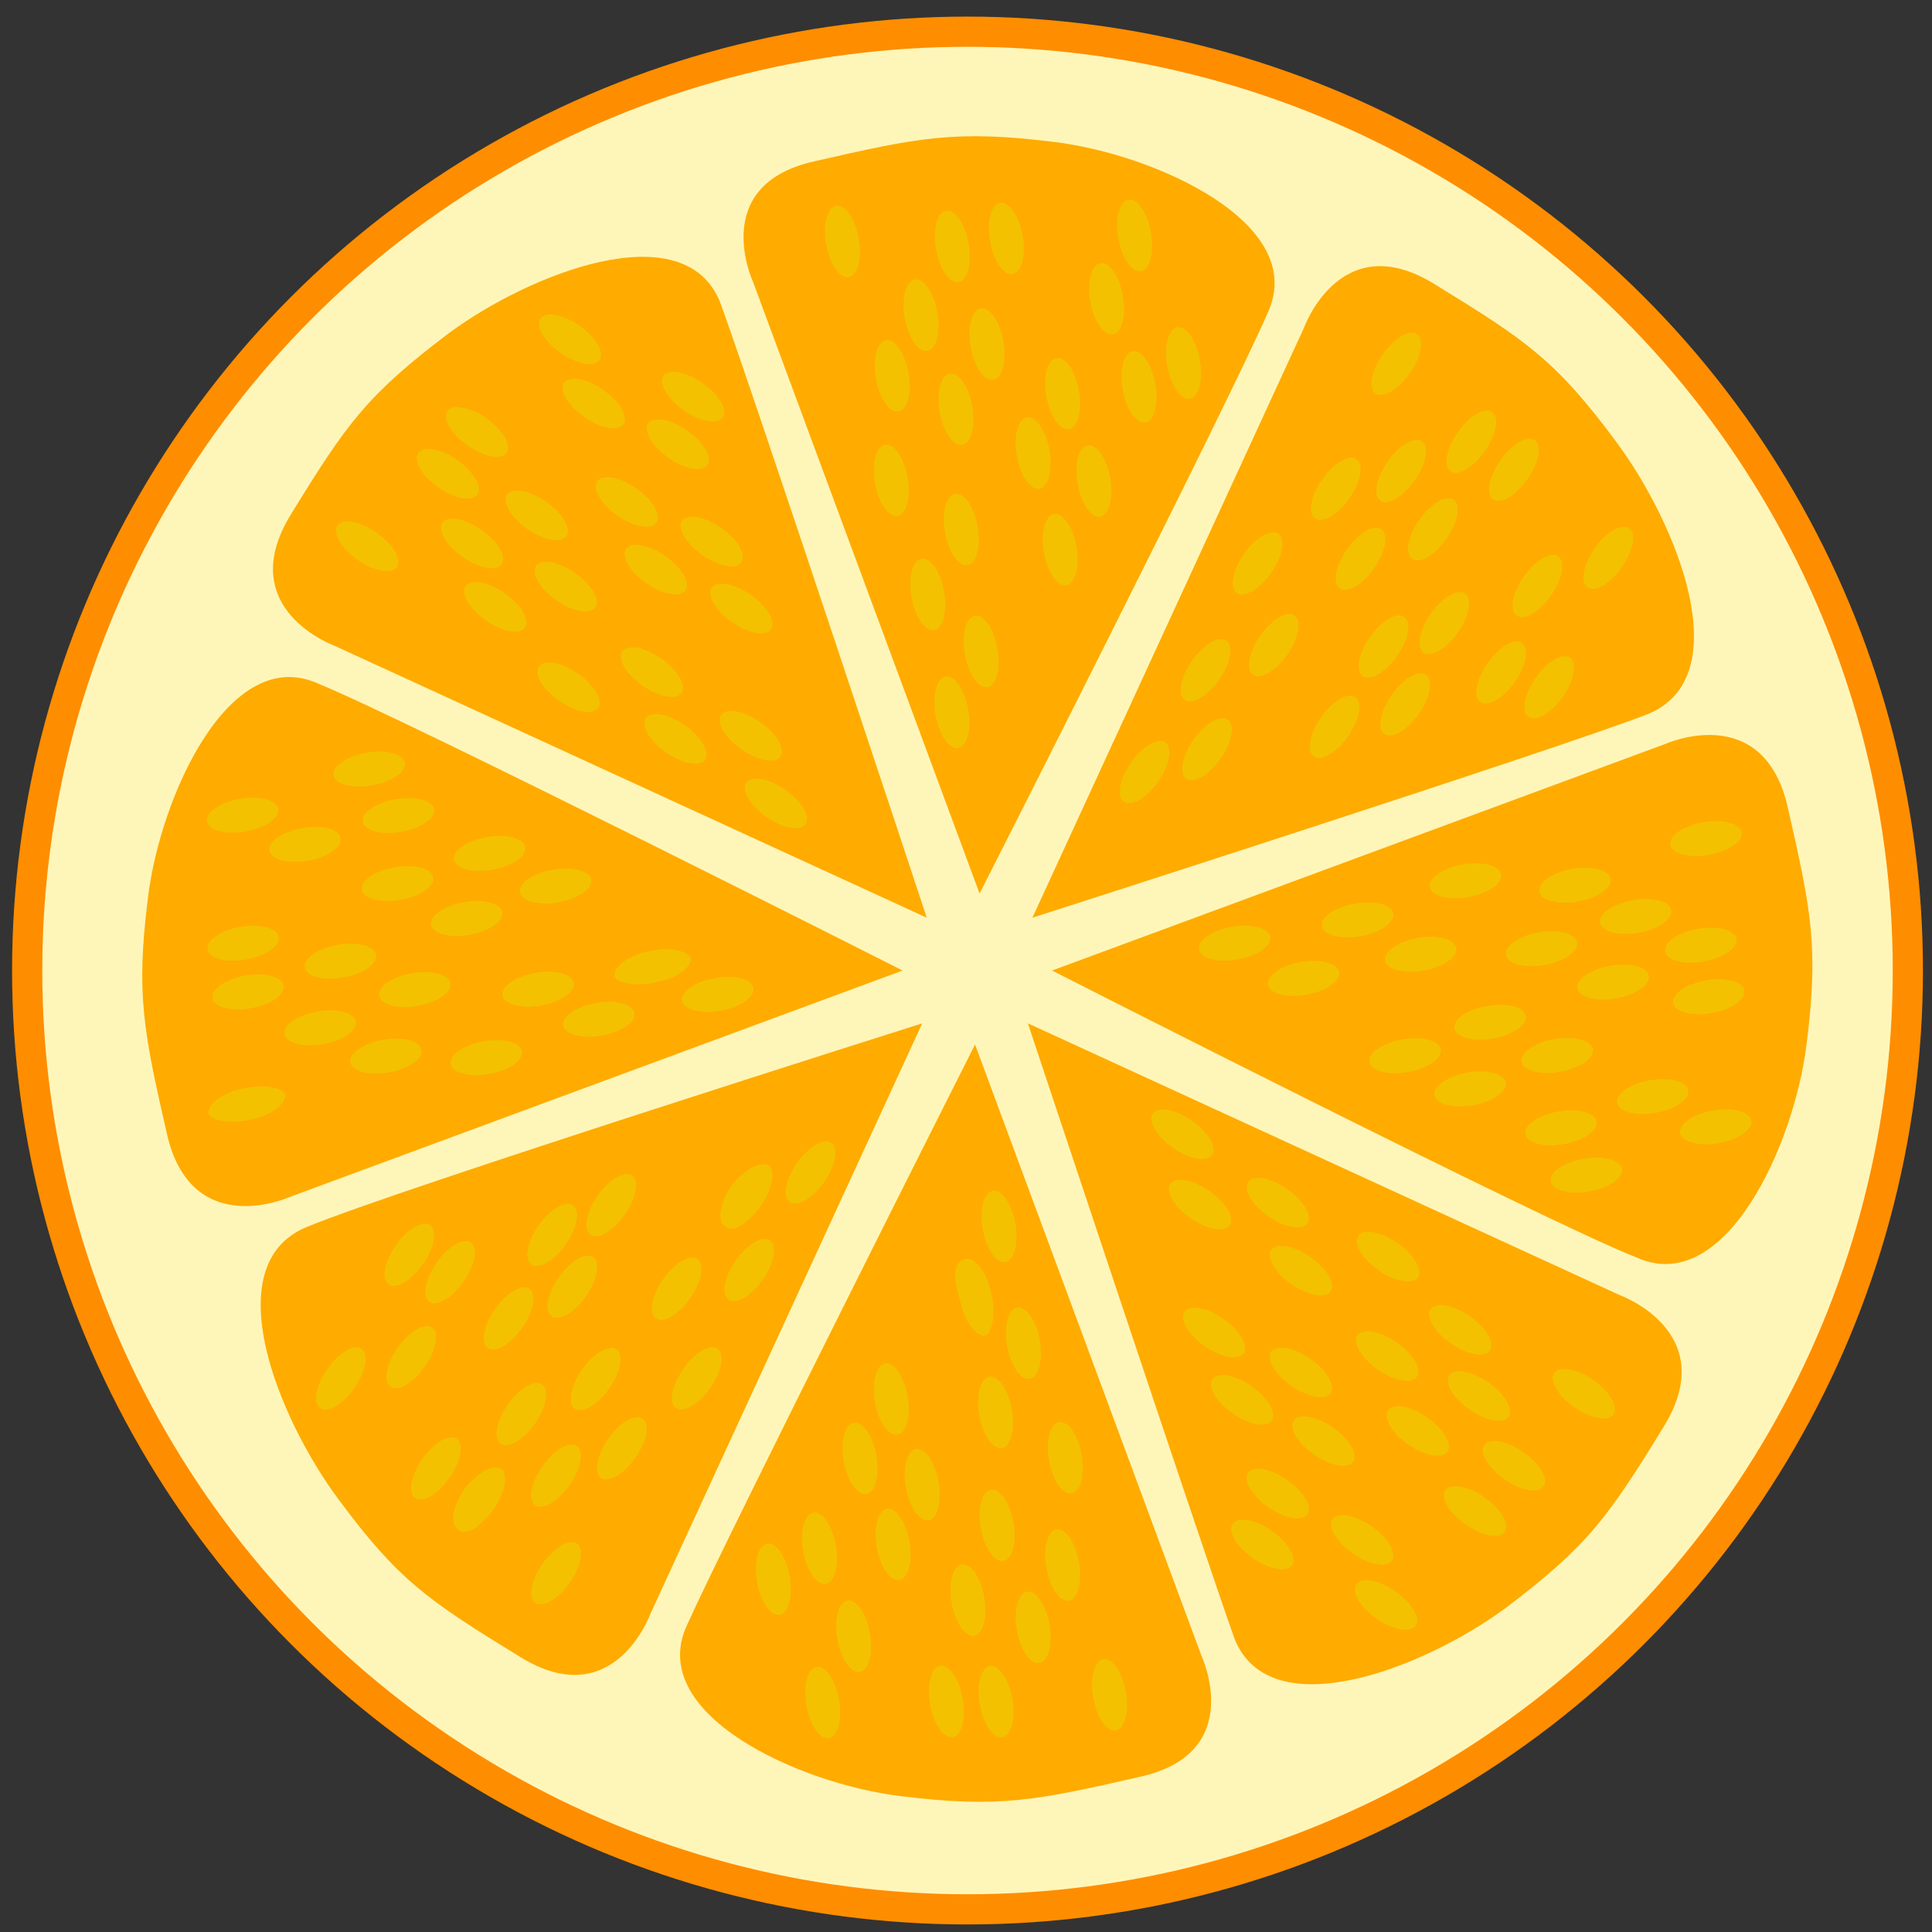 <?xml version="1.0" encoding="utf-8"?>
<!-- Generator: Adobe Illustrator 19.0.0, SVG Export Plug-In . SVG Version: 6.00 Build 0)  -->
<svg version="1.1" id="Layer_1" xmlns="http://www.w3.org/2000/svg" xmlns:xlink="http://www.w3.org/1999/xlink" x="0px" y="0px"
	 viewBox="-241 333 128 128" style="enable-background:new -241 333 128 128;" xml:space="preserve">
<rect x="-241" y="333" width="128" height="128" fill="#333333" stroke="none"/>
<style type="text/css">
	.st0{fill:#FEF6B8;stroke:#FF8D00;stroke-width:2;stroke-miterlimit:10;}
	.st1{fill:#FFAB00;}
	.st2{fill:#F3C100;}
</style>
<g>
	<ellipse class="st0" cx="-176.9" cy="397.3" rx="62.3" ry="62.2"/>
	<g>
		<path class="st1" d="M-179.6,393.8l-39.2-18c0,0-6.7-2.4-3-8.6c3.8-6.2,5.1-8,10.5-12.1c5.4-4,15.6-8,18-2.1
			C-191.2,358.7-179.6,393.8-179.6,393.8z"/>
		
			<ellipse transform="matrix(-0.819 -0.574 0.574 -0.819 -567.116 584.854)" class="st2" cx="-191.2" cy="382" rx="2.4" ry="1.1"/>
		
			<ellipse transform="matrix(-0.819 -0.574 0.574 -0.819 -566.667 593.861)" class="st2" cx="-189.6" cy="386.4" rx="2.4" ry="1.1"/>
		
			<ellipse transform="matrix(-0.819 -0.574 0.574 -0.819 -576.571 573.111)" class="st2" cx="-197.9" cy="377.5" rx="2.4" ry="1.1"/>
		
			<ellipse transform="matrix(-0.819 -0.574 0.574 -0.819 -576.343 582.218)" class="st2" cx="-196.3" cy="382.1" rx="2.4" ry="1.1"/>
		
			<ellipse transform="matrix(-0.819 -0.574 0.574 -0.819 -587.204 571.993)" class="st2" cx="-203.3" cy="378.7" rx="2.4" ry="1.1"/>
		
			<ellipse transform="matrix(-0.819 -0.574 0.574 -0.819 -564.37 559.847)" class="st2" cx="-193.8" cy="369" rx="2.4" ry="1.1"/>
		
			<ellipse transform="matrix(-0.819 -0.575 0.575 -0.819 -563.993 568.615)" class="st2" cx="-192.2" cy="373.4" rx="2.4" ry="1.1"/>
		
			<ellipse transform="matrix(-0.819 -0.574 0.574 -0.819 -573.121 551.742)" class="st2" cx="-199.5" cy="366.3" rx="2.4" ry="1.1"/>
		
			<ellipse transform="matrix(-0.819 -0.574 0.574 -0.819 -588.509 537.655)" class="st2" cx="-209.4" cy="361.7" rx="2.4" ry="1.1"/>
		
			<ellipse transform="matrix(-0.819 -0.575 0.575 -0.819 -572.786 560.553)" class="st2" cx="-197.9" cy="370.7" rx="2.4" ry="1.1"/>
		
			<ellipse transform="matrix(-0.819 -0.574 0.574 -0.819 -573.791 529.941)" class="st2" cx="-203.3" cy="355.5" rx="2.4" ry="1.1"/>
		
			<ellipse transform="matrix(-0.819 -0.574 0.574 -0.819 -561.183 541.505)" class="st2" cx="-195.2" cy="359.3" rx="2.4" ry="1.1"/>
		
			<ellipse transform="matrix(-0.819 -0.574 0.574 -0.819 -573.438 538.714)" class="st2" cx="-201.7" cy="359.9" rx="2.4" ry="1.1"/>
		
			<ellipse transform="matrix(-0.819 -0.574 0.574 -0.819 -564.688 546.818)" class="st2" cx="-196" cy="362.5" rx="2.4" ry="1.1"/>
		
			<ellipse transform="matrix(-0.819 -0.574 0.574 -0.819 -593.357 550.793)" class="st2" cx="-209.8" cy="369" rx="2.4" ry="1.1"/>
		
			<ellipse transform="matrix(-0.819 -0.574 0.574 -0.819 -583.793 559.669)" class="st2" cx="-203.6" cy="372" rx="2.4" ry="1.1"/>
		
			<ellipse transform="matrix(-0.819 -0.574 0.574 -0.819 -593.004 559.659)" class="st2" cx="-208.1" cy="373.5" rx="2.4" ry="1.1"/>
		
			<ellipse transform="matrix(-0.819 -0.574 0.574 -0.819 -606.163 547.487)" class="st2" cx="-216.6" cy="369.5" rx="2.4" ry="1.1"/>
		
			<ellipse transform="matrix(-0.819 -0.574 0.574 -0.819 -593.632 541.488)" class="st2" cx="-211.4" cy="364.4" rx="2.4" ry="1.1"/>
		
			<ellipse transform="matrix(-0.819 -0.574 0.574 -0.819 -584.46 549.846)" class="st2" cx="-205.5" cy="367.1" rx="2.4" ry="1.1"/>
	</g>
	<g>
		<path class="st1" d="M-176.1,392.2l-15-40.5c0,0-3-6.4,4-8s9.4-2.1,15.9-1.3c6.7,0.8,16.9,5.4,14.2,11.3
			C-159.5,359.5-176.1,392.2-176.1,392.2z"/>
		
			<ellipse transform="matrix(-0.174 -0.985 0.985 -0.174 -577.194 268.159)" class="st2" cx="-176.1" cy="376.2" rx="2.4" ry="1.1"/>
		
			<ellipse transform="matrix(-0.174 -0.985 0.985 -0.174 -583.305 271.003)" class="st2" cx="-178" cy="380.1" rx="2.4" ry="1.1"/>
		
			<ellipse transform="matrix(-0.174 -0.985 0.985 -0.174 -570.772 257.296)" class="st2" cx="-177.5" cy="368.1" rx="2.4" ry="1.1"/>
		
			<ellipse transform="matrix(-0.174 -0.985 0.985 -0.174 -577.595 260.273)" class="st2" cx="-179.6" cy="372.4" rx="2.4" ry="1.1"/>
		
			<ellipse transform="matrix(-0.174 -0.985 0.985 -0.174 -572.946 249.028)" class="st2" cx="-182" cy="364.8" rx="2.4" ry="1.1"/>
		
			<ellipse transform="matrix(-0.174 -0.985 0.985 -0.174 -557.288 262.288)" class="st2" cx="-168.6" cy="364.9" rx="2.4" ry="1.1"/>
		
			<ellipse transform="matrix(-0.173 -0.985 0.985 -0.173 -563.95 265.146)" class="st2" cx="-170.7" cy="369.2" rx="2.4" ry="1.1"/>
		
			<ellipse transform="matrix(-0.174 -0.985 0.985 -0.174 -554.029 253.324)" class="st2" cx="-170.8" cy="359.1" rx="2.4" ry="1.1"/>
		
			<ellipse transform="matrix(-0.174 -0.985 0.985 -0.174 -548.355 237.627)" class="st2" cx="-174.5" cy="348.9" rx="2.4" ry="1.1"/>
		
			<ellipse transform="matrix(-0.174 -0.985 0.985 -0.174 -560.14 256.166)" class="st2" cx="-172.6" cy="363" rx="2.4" ry="1.1"/>
		
			<ellipse transform="matrix(-0.174 -0.985 0.985 -0.174 -538.064 245.845)" class="st2" cx="-165.9" cy="348.6" rx="2.4" ry="1.1"/>
		
			<ellipse transform="matrix(-0.174 -0.985 0.985 -0.174 -542.64 258.925)" class="st2" cx="-162.7" cy="357.1" rx="2.4" ry="1.1"/>
		
			<ellipse transform="matrix(-0.174 -0.985 0.985 -0.174 -544.39 248.899)" class="st2" cx="-167.8" cy="352.8" rx="2.4" ry="1.1"/>
		
			<ellipse transform="matrix(-0.174 -0.985 0.985 -0.174 -547.668 257.927)" class="st2" cx="-165.6" cy="358.7" rx="2.4" ry="1.1"/>
		
			<ellipse transform="matrix(-0.173 -0.985 0.985 -0.173 -559.396 237.852)" class="st2" cx="-179.9" cy="353.6" rx="2.4" ry="1.1"/>
		
			<ellipse transform="matrix(-0.174 -0.985 0.985 -0.174 -563.282 247.737)" class="st2" cx="-177.7" cy="360.1" rx="2.4" ry="1.1"/>
		
			<ellipse transform="matrix(-0.174 -0.985 0.985 -0.174 -566.184 240.924)" class="st2" cx="-182" cy="358" rx="2.4" ry="1.1"/>
		
			<ellipse transform="matrix(-0.174 -0.985 0.985 -0.174 -561.177 227.301)" class="st2" cx="-185.2" cy="349" rx="2.4" ry="1.1"/>
		
			<ellipse transform="matrix(-0.174 -0.985 0.985 -0.174 -552.938 234.775)" class="st2" cx="-178" cy="349.3" rx="2.4" ry="1.1"/>
		
			<ellipse transform="matrix(-0.173 -0.985 0.985 -0.173 -556.154 244.334)" class="st2" cx="-175.6" cy="355.5" rx="2.4" ry="1.1"/>
	</g>
	<g>
		<path class="st1" d="M-172.6,393.8l18-39.1c0,0,2.4-6.7,8.6-2.9c6.2,3.8,8.1,5.1,12.1,10.5s8.1,15.5,2.1,18
			C-137.7,382.6-172.6,393.8-172.6,393.8z"/>
		
			<ellipse transform="matrix(0.575 -0.818 0.818 0.575 -381.482 31.027)" class="st2" cx="-160.9" cy="382.6" rx="2.4" ry="1.1"/>
		
			<ellipse transform="matrix(0.575 -0.819 0.819 0.575 -384.535 28.026)" class="st2" cx="-165.3" cy="383.9" rx="2.4" ry="1.1"/>
		
			<ellipse transform="matrix(0.575 -0.818 0.818 0.575 -373.94 31.695)" class="st2" cx="-156.5" cy="375.7" rx="2.4" ry="1.1"/>
		
			<ellipse transform="matrix(0.575 -0.818 0.818 0.575 -377.293 28.567)" class="st2" cx="-161.1" cy="377.5" rx="2.4" ry="1.1"/>
		
			<ellipse transform="matrix(0.575 -0.818 0.818 0.575 -369.968 28.489)" class="st2" cx="-157.6" cy="370.3" rx="2.4" ry="1.1"/>
		
			<ellipse transform="matrix(0.575 -0.818 0.818 0.575 -373.511 40.441)" class="st2" cx="-147.8" cy="379.7" rx="2.4" ry="1.1"/>
		
			<ellipse transform="matrix(0.575 -0.818 0.818 0.575 -376.713 37.217)" class="st2" cx="-152.5" cy="381.2" rx="2.4" ry="1.1"/>
		
			<ellipse transform="matrix(0.575 -0.818 0.818 0.575 -367.997 40.285)" class="st2" cx="-145.2" cy="374.3" rx="2.4" ry="1.1"/>
		
			<ellipse transform="matrix(0.575 -0.818 0.818 0.575 -357.749 39.841)" class="st2" cx="-140.5" cy="364.1" rx="2.4" ry="1.1"/>
		
			<ellipse transform="matrix(0.575 -0.819 0.819 0.575 -371.048 37.507)" class="st2" cx="-149.4" cy="375.6" rx="2.4" ry="1.1"/>
		<ellipse transform="matrix(0.575 -0.818 0.818 0.575 -359.828 47.27)" class="st2" cx="-134.4" cy="370" rx="2.4" ry="1.1"/>
		
			<ellipse transform="matrix(0.575 -0.818 0.818 0.575 -368.448 47.766)" class="st2" cx="-138.3" cy="378.5" rx="2.4" ry="1.1"/>
		
			<ellipse transform="matrix(0.575 -0.818 0.818 0.575 -363.348 44.342)" class="st2" cx="-139" cy="371.8" rx="2.4" ry="1.1"/>
		
			<ellipse transform="matrix(0.575 -0.818 0.818 0.575 -369.056 44.691)" class="st2" cx="-141.5" cy="377.6" rx="2.4" ry="1.1"/>
		
			<ellipse transform="matrix(0.575 -0.818 0.818 0.575 -360.901 33.783)" class="st2" cx="-148" cy="364.1" rx="2.4" ry="1.1"/>
		<ellipse transform="matrix(0.575 -0.818 0.818 0.575 -366.81 33.922)" class="st2" cx="-150.8" cy="370" rx="2.4" ry="1.1"/>
		
			<ellipse transform="matrix(0.575 -0.818 0.818 0.575 -363.711 30.543)" class="st2" cx="-152.5" cy="365.4" rx="2.4" ry="1.1"/>
		
			<ellipse transform="matrix(0.575 -0.818 0.818 0.575 -355.292 30.242)" class="st2" cx="-148.5" cy="357.2" rx="2.4" ry="1.1"/>
		
			<ellipse transform="matrix(0.575 -0.818 0.818 0.575 -357.344 36.695)" class="st2" cx="-143.4" cy="362.2" rx="2.4" ry="1.1"/>
		
			<ellipse transform="matrix(0.575 -0.818 0.818 0.575 -363.166 36.903)" class="st2" cx="-146.1" cy="368.1" rx="2.4" ry="1.1"/>
	</g>
	<g>
		<path class="st1" d="M-171.3,397.3l40.6-15c0,0,6.4-2.9,8.1,4c1.6,7,2.1,9.4,1.3,15.8c-0.8,6.7-5.4,16.9-11.3,14.2
			C-138.5,414-171.3,397.3-171.3,397.3z"/>
		
			<ellipse transform="matrix(0.985 -0.173 0.173 0.985 -71.173 -20.758)" class="st2" cx="-154.6" cy="397.8" rx="2.4" ry="1.1"/>
		
			<ellipse transform="matrix(0.985 -0.173 0.173 0.985 -71.005 -21.587)" class="st2" cx="-159" cy="395.5" rx="2.4" ry="1.1"/>
		
			<ellipse transform="matrix(0.985 -0.173 0.173 0.985 -70.82 -19.429)" class="st2" cx="-146.8" cy="396.2" rx="2.4" ry="1.1"/>
		
			<ellipse transform="matrix(0.985 -0.173 0.173 0.985 -70.361 -20.186)" class="st2" cx="-151.1" cy="393.9" rx="2.4" ry="1.1"/>
		<ellipse transform="matrix(0.985 -0.173 0.173 0.985 -69.763 -18.987)" class="st2" cx="-144" cy="391.3" rx="2.4" ry="1.1"/>
		
			<ellipse transform="matrix(0.985 -0.173 0.173 0.985 -72.134 -18.738)" class="st2" cx="-143.7" cy="405.1" rx="2.4" ry="1.1"/>
		<ellipse transform="matrix(0.985 -0.173 0.173 0.985 -71.828 -19.514)" class="st2" cx="-148" cy="402.9" rx="2.4" ry="1.1"/>
		
			<ellipse transform="matrix(0.985 -0.173 0.173 0.985 -71.797 -17.772)" class="st2" cx="-137.8" cy="402.9" rx="2.4" ry="1.1"/>
		
			<ellipse transform="matrix(0.985 -0.173 0.173 0.985 -70.934 -16.084)" class="st2" cx="-127.8" cy="399" rx="2.4" ry="1.1"/>
		
			<ellipse transform="matrix(0.985 -0.173 0.173 0.985 -71.53 -18.563)" class="st2" cx="-142.2" cy="400.7" rx="2.4" ry="1.1"/>
		
			<ellipse transform="matrix(0.985 -0.173 0.173 0.985 -72.254 -15.889)" class="st2" cx="-127.5" cy="407.6" rx="2.4" ry="1.1"/>
		<ellipse transform="matrix(0.985 -0.173 0.173 0.985 -73.004 -17.314)" class="st2" cx="-136" cy="410.8" rx="2.4" ry="1.1"/>
		
			<ellipse transform="matrix(0.985 -0.173 0.173 0.985 -72.047 -16.634)" class="st2" cx="-131.6" cy="405.6" rx="2.4" ry="1.1"/>
		
			<ellipse transform="matrix(0.985 -0.172 0.172 0.985 -72.384 -17.593)" class="st2" cx="-137.4" cy="407.8" rx="2.4" ry="1.1"/>
		
			<ellipse transform="matrix(0.985 -0.173 0.173 0.985 -70.135 -17.013)" class="st2" cx="-132.6" cy="393.7" rx="2.4" ry="1.1"/>
		<ellipse transform="matrix(0.985 -0.173 0.173 0.985 -70.426 -18.056)" class="st2" cx="-139" cy="395.8" rx="2.4" ry="1.1"/>
		
			<ellipse transform="matrix(0.985 -0.173 0.173 0.985 -69.745 -17.728)" class="st2" cx="-136.7" cy="391.6" rx="2.4" ry="1.1"/>
		
			<ellipse transform="matrix(0.985 -0.173 0.173 0.985 -69.006 -16.277)" class="st2" cx="-128.1" cy="388.5" rx="2.4" ry="1.1"/>
		
			<ellipse transform="matrix(0.985 -0.173 0.173 0.985 -70.48 -16.222)" class="st2" cx="-128.2" cy="395.6" rx="2.4" ry="1.1"/>
		<ellipse transform="matrix(0.985 -0.173 0.173 0.985 -70.696 -17.198)" class="st2" cx="-134.3" cy="398" rx="2.4" ry="1.1"/>
	</g>
	<g>
		<path class="st1" d="M-172.9,400.8l39.2,18c0,0,6.7,2.4,3,8.6c-3.8,6.2-5.1,8-10.5,12.1c-5.4,4-15.6,8-18,2.1
			C-161.3,435.7-172.9,400.8-172.9,400.8z"/>
		
			<ellipse transform="matrix(0.82 0.573 -0.573 0.82 207.304 166.738)" class="st2" cx="-161.3" cy="412.8" rx="2.4" ry="1.1"/>
		<ellipse transform="matrix(0.82 0.572 -0.572 0.82 204.274 166.629)" class="st2" cx="-162.8" cy="408.1" rx="2.4" ry="1.1"/>
		
			<ellipse transform="matrix(0.82 0.573 -0.573 0.82 211.017 163.662)" class="st2" cx="-154.6" cy="417.2" rx="2.4" ry="1.1"/>
		
			<ellipse transform="matrix(0.82 0.573 -0.573 0.82 208.16 163.849)" class="st2" cx="-156.2" cy="412.6" rx="2.4" ry="1.1"/>
		
			<ellipse transform="matrix(0.82 0.573 -0.573 0.82 211.489 160.373)" class="st2" cx="-148.9" cy="416.1" rx="2.4" ry="1.1"/>
		
			<ellipse transform="matrix(0.82 0.573 -0.573 0.82 215.221 167.632)" class="st2" cx="-158.6" cy="425.6" rx="2.4" ry="1.1"/>
		
			<ellipse transform="matrix(0.82 0.573 -0.573 0.82 212.311 167.808)" class="st2" cx="-160.4" cy="421.2" rx="2.4" ry="1.1"/>
		
			<ellipse transform="matrix(0.82 0.573 -0.573 0.82 217.786 164.972)" class="st2" cx="-153.2" cy="428.4" rx="2.4" ry="1.1"/>
		
			<ellipse transform="matrix(0.82 0.573 -0.573 0.82 222.18 160.044)" class="st2" cx="-143.1" cy="433" rx="2.4" ry="1.1"/>
		
			<ellipse transform="matrix(0.82 0.573 -0.573 0.82 214.851 164.91)" class="st2" cx="-154.6" cy="423.9" rx="2.4" ry="1.1"/>
		
			<ellipse transform="matrix(0.82 0.573 -0.573 0.82 224.692 164.708)" class="st2" cx="-149.1" cy="439.1" rx="2.4" ry="1.1"/>
		
			<ellipse transform="matrix(0.82 0.573 -0.573 0.82 220.963 168.459)" class="st2" cx="-157.2" cy="435.3" rx="2.4" ry="1.1"/>
		
			<ellipse transform="matrix(0.82 0.573 -0.573 0.82 221.964 164.837)" class="st2" cx="-150.7" cy="434.8" rx="2.4" ry="1.1"/>
		
			<ellipse transform="matrix(0.819 0.573 -0.573 0.819 219.423 167.738)" class="st2" cx="-156.5" cy="432.1" rx="2.4" ry="1.1"/>
		
			<ellipse transform="matrix(0.82 0.573 -0.573 0.82 217.895 158.405)" class="st2" cx="-142.8" cy="425.5" rx="2.4" ry="1.1"/>
		<ellipse transform="matrix(0.82 0.573 -0.573 0.82 215.298 161.604)" class="st2" cx="-149" cy="422.7" rx="2.4" ry="1.1"/>
		
			<ellipse transform="matrix(0.82 0.573 -0.573 0.82 215.143 158.455)" class="st2" cx="-144.1" cy="421" rx="2.4" ry="1.1"/>
		
			<ellipse transform="matrix(0.82 0.573 -0.573 0.82 219.032 154.682)" class="st2" cx="-136" cy="425.1" rx="2.4" ry="1.1"/>
		
			<ellipse transform="matrix(0.82 0.572 -0.572 0.82 220.776 157.964)" class="st2" cx="-140.8" cy="430.1" rx="2.4" ry="1.1"/>
		<ellipse transform="matrix(0.82 0.573 -0.573 0.82 218.484 161.408)" class="st2" cx="-147" cy="427.6" rx="2.4" ry="1.1"/>
	</g>
	<g>
		<path class="st1" d="M-176.4,402.2l15,40.5c0,0,3,6.4-4,8s-9.4,2.1-15.9,1.3c-6.7-0.8-16.9-5.4-14.2-11.3
			C-193,435.1-176.4,402.2-176.4,402.2z"/>
		<path class="st2" d="M-176.9,416.4c0.5,0,1.3,0.8,1.6,2.4c0.3,1.3,0,2.7-0.5,2.7c-0.5,0-1.3-0.8-1.6-2.4
			C-178,417.4-177.7,416.4-176.9,416.4z"/>
		
			<ellipse transform="matrix(0.174 0.985 -0.985 0.174 263.869 514.212)" class="st2" cx="-174.7" cy="414.5" rx="2.4" ry="1.1"/>
		
			<ellipse transform="matrix(0.174 0.985 -0.985 0.174 275.597 524.624)" class="st2" cx="-174.9" cy="426.6" rx="2.4" ry="1.1"/>
		
			<ellipse transform="matrix(0.174 0.985 -0.985 0.174 272.695 519.047)" class="st2" cx="-173.1" cy="422.1" rx="2.4" ry="1.1"/>
		
			<ellipse transform="matrix(0.174 0.985 -0.985 0.174 282.276 522.592)" class="st2" cx="-170.3" cy="429.5" rx="2.4" ry="1.1"/>
		
			<ellipse transform="matrix(0.174 0.985 -0.985 0.174 271.14 536.009)" class="st2" cx="-183.9" cy="429.6" rx="2.4" ry="1.1"/>
		
			<ellipse transform="matrix(0.174 0.985 -0.985 0.174 268.899 530.71)" class="st2" cx="-181.8" cy="425.6" rx="2.4" ry="1.1"/>
		
			<ellipse transform="matrix(0.174 0.985 -0.985 0.174 278.675 538.633)" class="st2" cx="-181.8" cy="435.4" rx="2.4" ry="1.1"/>
		
			<ellipse transform="matrix(0.174 0.985 -0.985 0.174 291.821 543.687)" class="st2" cx="-178.2" cy="445.8" rx="2.4" ry="1.1"/>
		
			<ellipse transform="matrix(0.174 0.985 -0.985 0.174 276.316 533.401)" class="st2" cx="-179.8" cy="431.4" rx="2.4" ry="1.1"/>
		
			<ellipse transform="matrix(0.173 0.985 -0.985 0.173 284.982 552.355)" class="st2" cx="-186.5" cy="445.9" rx="2.4" ry="1.1"/>
		
			<ellipse transform="matrix(0.174 0.985 -0.985 0.174 274.265 548.238)" class="st2" cx="-189.6" cy="437.6" rx="2.4" ry="1.1"/>
		
			<ellipse transform="matrix(0.173 0.985 -0.985 0.173 282.55 546.728)" class="st2" cx="-184.5" cy="441.7" rx="2.4" ry="1.1"/>
		
			<ellipse transform="matrix(0.173 0.985 -0.985 0.173 274.861 544.082)" class="st2" cx="-186.7" cy="435.8" rx="2.4" ry="1.1"/>
		
			<ellipse transform="matrix(0.174 0.985 -0.985 0.174 291.737 533.914)" class="st2" cx="-172.4" cy="440.9" rx="2.4" ry="1.1"/>
		
			<ellipse transform="matrix(0.173 0.985 -0.985 0.173 283.123 531.301)" class="st2" cx="-175" cy="434.3" rx="2.4" ry="1.1"/>
		
			<ellipse transform="matrix(0.174 0.985 -0.985 0.174 289.102 528.561)" class="st2" cx="-170.4" cy="436.6" rx="2.4" ry="1.1"/>
		
			<ellipse transform="matrix(0.173 0.985 -0.985 0.173 300.306 533.201)" class="st2" cx="-167.5" cy="445.5" rx="2.4" ry="1.1"/>
		
			<ellipse transform="matrix(0.175 0.985 -0.985 0.175 294.484 539.846)" class="st2" cx="-174.7" cy="445.6" rx="2.4" ry="1.1"/>
		
			<ellipse transform="matrix(0.173 0.985 -0.985 0.173 286.445 537.258)" class="st2" cx="-176.9" cy="439.3" rx="2.4" ry="1.1"/>
	</g>
	<g>
		<path class="st1" d="M-179.9,400.8l-18,39.1c0,0-2.4,6.7-8.6,2.9c-6.2-3.8-8.1-5.1-12.1-10.5s-8.1-15.5-2.1-18
			S-179.9,400.8-179.9,400.8z"/>
		<path class="st2" d="M-190.1,410.2c0.5,0.3,0.3,1.6-0.5,2.7c-0.8,1.1-1.9,1.9-2.4,1.3c-0.5-0.3-0.3-1.6,0.5-2.7
			C-191.7,410.5-190.6,409.9-190.1,410.2z"/>
		
			<ellipse transform="matrix(-0.574 0.819 -0.819 -0.574 41.556 799.824)" class="st2" cx="-187.3" cy="410.7" rx="2.4" ry="1.1"/>
		
			<ellipse transform="matrix(-0.575 0.819 -0.819 -0.575 33.962 819.603)" class="st2" cx="-196" cy="418.6" rx="2.4" ry="1.1"/>
		
			<ellipse transform="matrix(-0.575 0.818 -0.818 -0.575 39.744 813.761)" class="st2" cx="-191.6" cy="417.2" rx="2.4" ry="1.1"/>
		
			<ellipse transform="matrix(-0.575 0.818 -0.818 -0.575 40.173 827.723)" class="st2" cx="-194.9" cy="424.3" rx="2.4" ry="1.1"/>
		
			<ellipse transform="matrix(-0.575 0.818 -0.818 -0.575 17.247 820.685)" class="st2" cx="-204.6" cy="414.8" rx="2.4" ry="1.1"/>
		
			<ellipse transform="matrix(-0.575 0.819 -0.819 -0.575 22.677 814.561)" class="st2" cx="-200.4" cy="413.2" rx="2.4" ry="1.1"/>
		
			<ellipse transform="matrix(-0.575 0.818 -0.818 -0.575 17.329 831.734)" class="st2" cx="-207.4" cy="420.4" rx="2.4" ry="1.1"/>
		
			<ellipse transform="matrix(-0.574 0.819 -0.819 -0.574 18.562 850.629)" class="st2" cx="-211.8" cy="430.1" rx="2.4" ry="1.1"/>
		
			<ellipse transform="matrix(-0.575 0.819 -0.819 -0.575 23.091 825.12)" class="st2" cx="-202.9" cy="418.6" rx="2.4" ry="1.1"/>
		
			<ellipse transform="matrix(-0.575 0.818 -0.818 -0.575 3.114 846.729)" class="st2" cx="-218.2" cy="424.2" rx="2.4" ry="1.1"/>
		
			<ellipse transform="matrix(-0.575 0.818 -0.818 -0.575 3.469 830.582)" class="st2" cx="-214.1" cy="416.2" rx="2.4" ry="1.1"/>
		
			<ellipse transform="matrix(-0.575 0.818 -0.818 -0.575 9.158 840.919)" class="st2" cx="-213.8" cy="422.8" rx="2.4" ry="1.1"/>
		
			<ellipse transform="matrix(-0.575 0.818 -0.818 -0.575 8.685 829.716)" class="st2" cx="-211" cy="417.1" rx="2.4" ry="1.1"/>
		
			<ellipse transform="matrix(-0.575 0.818 -0.818 -0.575 30.703 845.673)" class="st2" cx="-204.4" cy="430.8" rx="2.4" ry="1.1"/>
		
			<ellipse transform="matrix(-0.576 0.818 -0.818 -0.576 29.719 833.765)" class="st2" cx="-201.5" cy="424.6" rx="2.4" ry="1.1"/>
		
			<ellipse transform="matrix(-0.575 0.818 -0.818 -0.575 36.063 839.308)" class="st2" cx="-200.1" cy="429" rx="2.4" ry="1.1"/>
		
			<ellipse transform="matrix(-0.576 0.818 -0.818 -0.576 36.104 856.262)" class="st2" cx="-204.2" cy="437.5" rx="2.4" ry="1.1"/>
		<path class="st2" d="M-207.8,430.3c0.5,0.3,0.3,1.6-0.5,2.7s-1.9,1.9-2.4,1.3c-0.5-0.3-0.3-1.6,0.5-2.7
			C-209.4,430.6-208.4,430-207.8,430.3z"/>
		
			<ellipse transform="matrix(-0.575 0.818 -0.818 -0.575 23.848 840.955)" class="st2" cx="-206.5" cy="426.7" rx="2.4" ry="1.1"/>
	</g>
	<g>
		<path class="st1" d="M-181.2,397.3l-40.6,15c0,0-6.4,2.9-8.1-4c-1.6-7-2.1-9.4-1.3-15.8c0.8-6.7,5.4-16.9,11.3-14.2
			C-214,380.7-181.2,397.3-181.2,397.3z"/>
		<path class="st2" d="M-195.2,396.5c0,0.5-0.8,1.3-2.4,1.6c-1.3,0.3-2.7,0-2.7-0.5s0.8-1.3,2.4-1.6
			C-196.5,395.7-195.5,396-195.2,396.5z"/>
		
			<ellipse transform="matrix(-0.985 0.174 -0.174 -0.985 -314.735 825.486)" class="st2" cx="-193.6" cy="398.9" rx="2.4" ry="1.1"/>
		
			<ellipse transform="matrix(-0.985 0.173 -0.173 -0.985 -338.709 826.693)" class="st2" cx="-205.4" cy="398.6" rx="2.4" ry="1.1"/>
		
			<ellipse transform="matrix(-0.985 0.173 -0.173 -0.985 -330.403 829.961)" class="st2" cx="-201.4" cy="400.6" rx="2.4" ry="1.1"/>
		
			<ellipse transform="matrix(-0.985 0.173 -0.173 -0.985 -344.597 836.33)" class="st2" cx="-208.7" cy="403.2" rx="2.4" ry="1.1"/>
		
			<ellipse transform="matrix(-0.985 0.173 -0.173 -0.985 -346.65 809.283)" class="st2" cx="-208.6" cy="389.5" rx="2.4" ry="1.1"/>
		
			<ellipse transform="matrix(-0.985 0.173 -0.173 -0.985 -337.664 812.868)" class="st2" cx="-204.3" cy="391.7" rx="2.4" ry="1.1"/>
		
			<ellipse transform="matrix(-0.985 0.173 -0.173 -0.985 -358.274 814.49)" class="st2" cx="-214.6" cy="391.7" rx="2.4" ry="1.1"/>
		
			<ellipse transform="matrix(-0.985 0.173 -0.173 -0.985 -378.188 824)" class="st2" cx="-225.1" cy="395.5" rx="2.4" ry="1.1"/>
		
			<ellipse transform="matrix(-0.985 0.173 -0.173 -0.985 -348.977 818.212)" class="st2" cx="-210.2" cy="393.9" rx="2.4" ry="1.1"/>
		
			<ellipse transform="matrix(-0.985 0.172 -0.172 -0.985 -380.001 806.804)" class="st2" cx="-225" cy="386.9" rx="2.4" ry="1.1"/>
		
			<ellipse transform="matrix(-0.985 0.173 -0.173 -0.985 -363.558 799.682)" class="st2" cx="-216.7" cy="384" rx="2.4" ry="1.1"/>
		
			<ellipse transform="matrix(-0.985 0.173 -0.173 -0.985 -370.887 810.291)" class="st2" cx="-220.7" cy="389" rx="2.4" ry="1.1"/>
		
			<ellipse transform="matrix(-0.985 0.172 -0.172 -0.985 -359.616 805.171)" class="st2" cx="-214.8" cy="387" rx="2.4" ry="1.1"/>
		
			<ellipse transform="matrix(-0.985 0.173 -0.173 -0.985 -366.905 834.207)" class="st2" cx="-219.8" cy="401.1" rx="2.4" ry="1.1"/>
		
			<ellipse transform="matrix(-0.985 0.172 -0.172 -0.985 -355.26 827.904)" class="st2" cx="-213.5" cy="398.6" rx="2.4" ry="1.1"/>
		
			<ellipse transform="matrix(-0.985 0.173 -0.173 -0.985 -358.078 837.225)" class="st2" cx="-215.6" cy="403" rx="2.4" ry="1.1"/>
		<path class="st2" d="M-222.1,405.6c0,0.5-0.8,1.3-2.4,1.6c-1.3,0.3-2.7,0-2.7-0.5c0-0.5,0.8-1.3,2.4-1.6
			C-223.4,404.8-222.1,405.1-222.1,405.6z"/>
		
			<ellipse transform="matrix(-0.985 0.174 -0.174 -0.985 -376.288 830.698)" class="st2" cx="-224.5" cy="398.9" rx="2.4" ry="1.1"/>
		
			<ellipse transform="matrix(-0.985 0.173 -0.173 -0.985 -364.821 825.295)" class="st2" cx="-218.3" cy="396.8" rx="2.4" ry="1.1"/>
	</g>
</g>
</svg>
